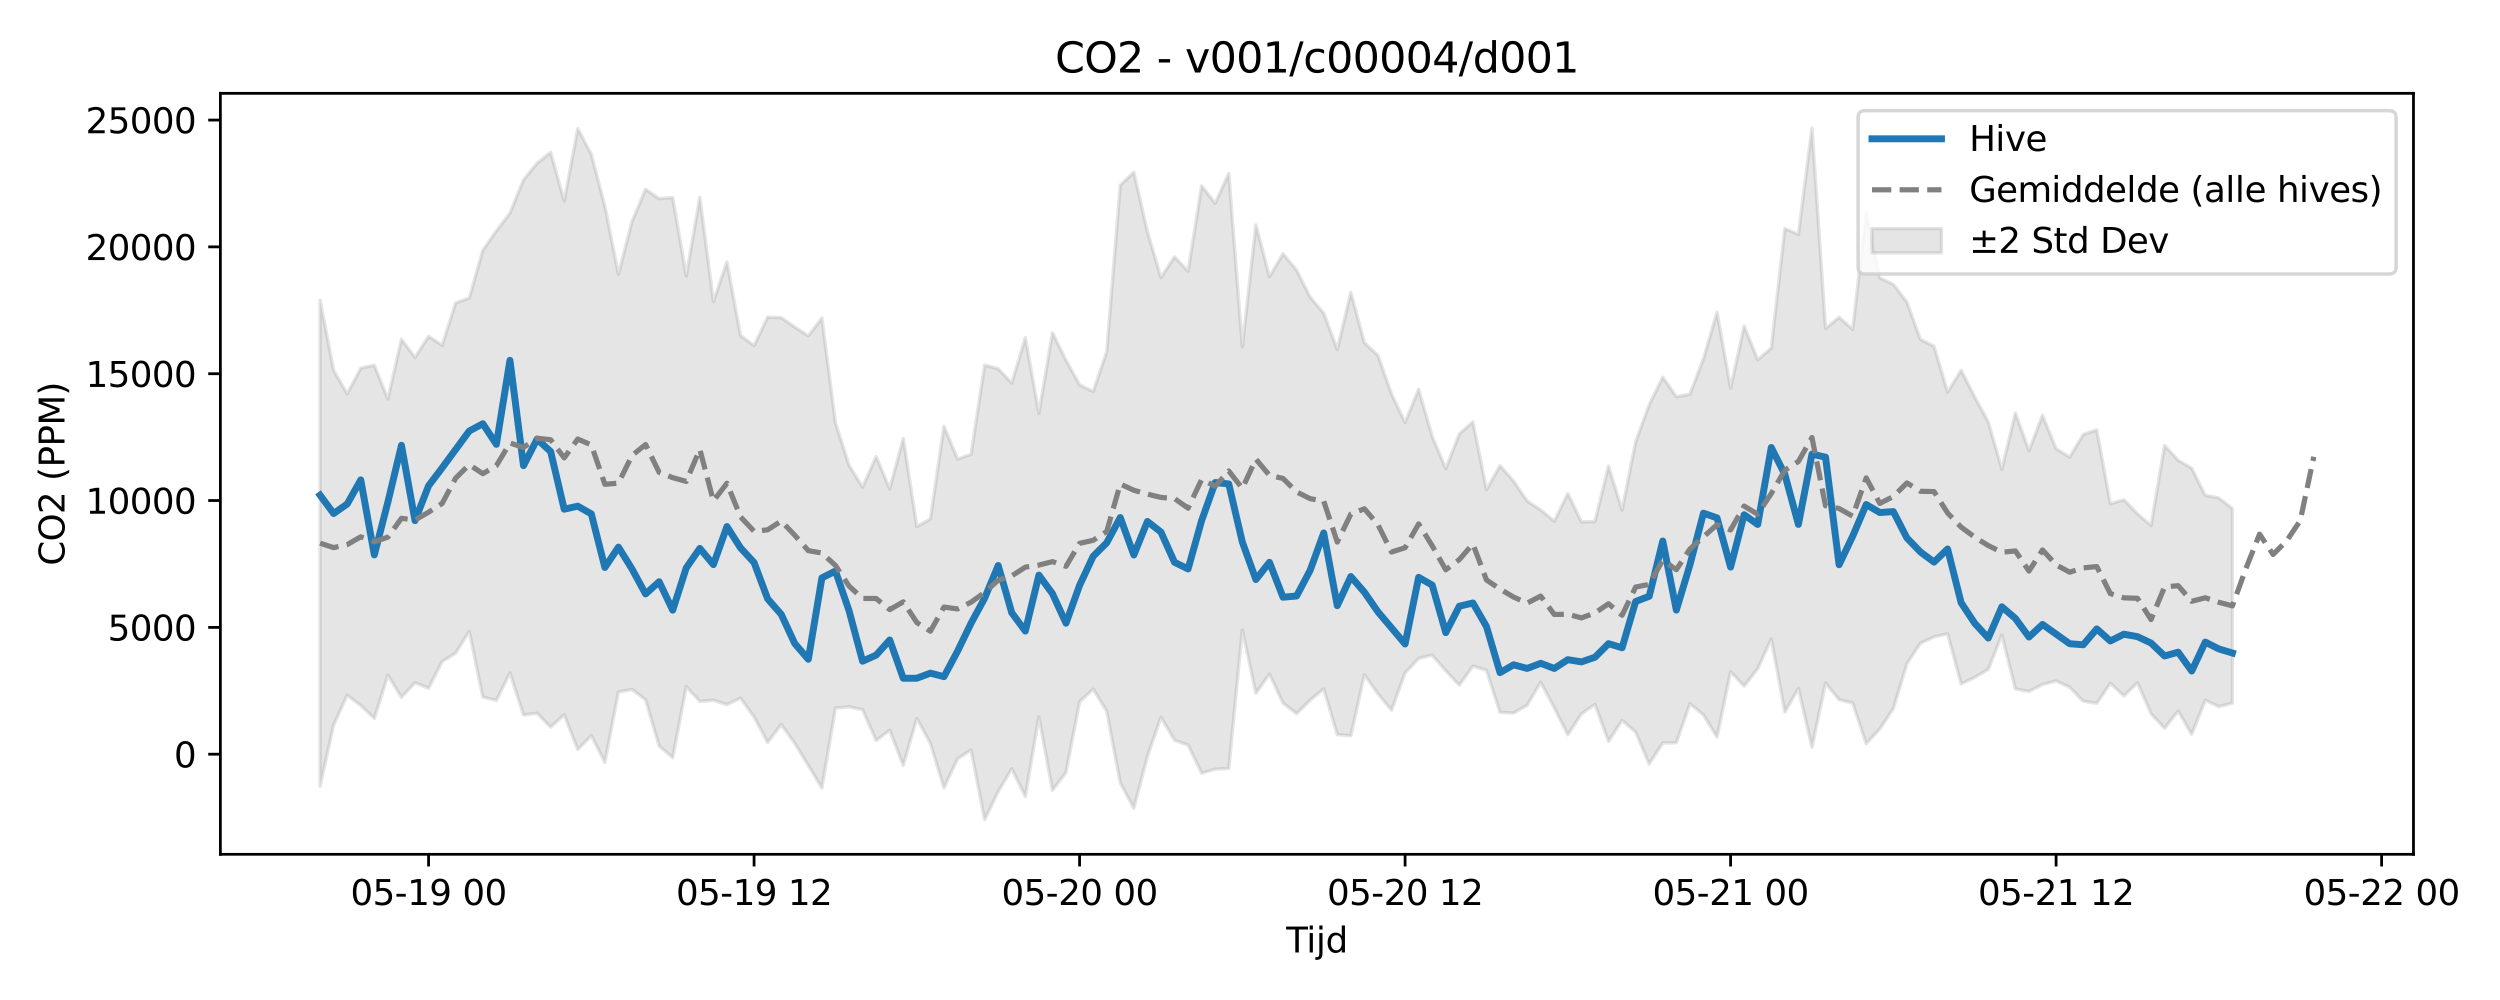 <?xml version="1.0" encoding="utf-8" standalone="no"?>
<!DOCTYPE svg PUBLIC "-//W3C//DTD SVG 1.1//EN"
  "http://www.w3.org/Graphics/SVG/1.1/DTD/svg11.dtd">
<svg xmlns:xlink="http://www.w3.org/1999/xlink" width="720pt" height="288pt" viewBox="0 0 720 288" xmlns="http://www.w3.org/2000/svg" version="1.1">
 <defs>
  <style type="text/css">*{stroke-linejoin: round; stroke-linecap: butt}</style>
 </defs>
 <g id="figure_1">
  <g id="patch_1">
   <path d="M 0 288 
L 720 288 
L 720 0 
L 0 0 
z
" style="fill: #ffffff"/>
  </g>
  <g id="axes_1">
   <g id="patch_2">
    <path d="M 63.47 246.04 
L 695.079 246.04 
L 695.079 26.88 
L 63.47 26.88 
z
" style="fill: #ffffff"/>
   </g>
   <g id="FillBetweenPolyCollection_1">
    <defs>
     <path id="m3529b75b59" d="M 92.18 -201.558 
L 92.18 -61.579 
L 96.086 -79.209 
L 99.992 -87.776 
L 103.898 -84.829 
L 107.804 -81.095 
L 111.71 -93.55 
L 115.616 -87.184 
L 119.522 -91.374 
L 123.428 -89.809 
L 127.334 -97.475 
L 131.24 -99.892 
L 135.146 -106.175 
L 139.052 -87.254 
L 142.958 -86.297 
L 146.864 -94.209 
L 150.77 -82.093 
L 154.676 -82.581 
L 158.582 -78.581 
L 162.489 -82.148 
L 166.395 -72.137 
L 170.301 -76.142 
L 174.207 -68.441 
L 178.113 -88.715 
L 182.019 -89.424 
L 185.925 -86.488 
L 189.831 -73.146 
L 193.737 -69.78 
L 197.643 -90.232 
L 201.549 -86 
L 205.455 -86.339 
L 209.361 -85.08 
L 213.267 -86.954 
L 217.173 -81.518 
L 221.079 -74.172 
L 224.985 -79.349 
L 228.892 -73.909 
L 232.798 -67.546 
L 236.704 -61.051 
L 240.61 -84.072 
L 244.516 -84.425 
L 248.422 -83.593 
L 252.328 -74.73 
L 256.234 -77.698 
L 260.14 -67.581 
L 264.046 -81.087 
L 267.952 -73.909 
L 271.858 -61.094 
L 275.764 -69.449 
L 279.67 -72.015 
L 283.576 -51.922 
L 287.482 -60.007 
L 291.388 -66.601 
L 295.294 -58.593 
L 299.201 -81.572 
L 303.107 -60.356 
L 307.013 -65.531 
L 310.919 -85.868 
L 314.825 -89.541 
L 318.731 -83.178 
L 322.637 -62.541 
L 326.543 -55.208 
L 330.449 -70.129 
L 334.355 -81.447 
L 338.261 -74.806 
L 342.167 -73.417 
L 346.073 -65.348 
L 349.979 -66.472 
L 353.885 -66.68 
L 357.791 -106.562 
L 361.697 -88.341 
L 365.604 -93.891 
L 369.51 -85.511 
L 373.416 -82.473 
L 377.322 -86.34 
L 381.228 -89.598 
L 385.134 -76.428 
L 389.04 -76.089 
L 392.946 -93.656 
L 396.852 -88.179 
L 400.758 -83.486 
L 404.664 -94.196 
L 408.57 -98.364 
L 412.476 -99.318 
L 416.382 -94.811 
L 420.288 -90.655 
L 424.194 -96.177 
L 428.1 -94.948 
L 432.007 -82.833 
L 435.913 -82.635 
L 439.819 -84.902 
L 443.725 -91.534 
L 447.631 -84.144 
L 451.537 -76.373 
L 455.443 -82.382 
L 459.349 -85.145 
L 463.255 -74.478 
L 467.161 -80.532 
L 471.067 -77.148 
L 474.973 -67.971 
L 478.879 -73.996 
L 482.785 -74.087 
L 486.691 -85.327 
L 490.597 -82.117 
L 494.503 -75.716 
L 498.409 -94.561 
L 502.316 -90.396 
L 506.222 -95.426 
L 510.128 -103.976 
L 514.034 -82.947 
L 517.94 -89.729 
L 521.846 -72.811 
L 525.752 -91.271 
L 529.658 -86.48 
L 533.564 -85.539 
L 537.47 -73.82 
L 541.376 -78.064 
L 545.282 -83.926 
L 549.188 -96.824 
L 553.094 -102.758 
L 557 -104.578 
L 560.906 -105.465 
L 564.812 -91.041 
L 568.719 -92.908 
L 572.625 -95.242 
L 576.531 -105.082 
L 580.437 -89.593 
L 584.343 -88.852 
L 588.249 -90.853 
L 592.155 -91.895 
L 596.061 -90.087 
L 599.967 -86.063 
L 603.873 -85.452 
L 607.779 -91.189 
L 611.685 -87.582 
L 615.591 -91.37 
L 619.497 -82.476 
L 623.403 -78.259 
L 627.309 -83.213 
L 631.215 -76.554 
L 635.121 -86.334 
L 639.028 -84.487 
L 642.934 -85.501 
L 642.934 -141.528 
L 642.934 -141.528 
L 639.028 -144.585 
L 635.121 -145.337 
L 631.215 -153.119 
L 627.309 -155.438 
L 623.403 -159.706 
L 619.497 -136.651 
L 615.591 -140.023 
L 611.685 -144.064 
L 607.779 -142.917 
L 603.873 -164.194 
L 599.967 -162.847 
L 596.061 -156.348 
L 592.155 -158.743 
L 588.249 -168.38 
L 584.343 -158.223 
L 580.437 -169.051 
L 576.531 -152.83 
L 572.625 -166.508 
L 568.719 -173.663 
L 564.812 -181.344 
L 560.906 -175.07 
L 557 -188.27 
L 553.094 -190.257 
L 549.188 -200.997 
L 545.282 -206.087 
L 541.376 -207.968 
L 537.47 -226.905 
L 533.564 -193.142 
L 529.658 -196.616 
L 525.752 -193.403 
L 521.846 -251.158 
L 517.94 -220.485 
L 514.034 -222.19 
L 510.128 -187.751 
L 506.222 -184.381 
L 502.316 -194.09 
L 498.409 -176.171 
L 494.503 -198.084 
L 490.597 -184.673 
L 486.691 -174.437 
L 482.785 -173.773 
L 478.879 -179.361 
L 474.973 -171.44 
L 471.067 -160.708 
L 467.161 -141.087 
L 463.255 -153.766 
L 459.349 -137.804 
L 455.443 -137.699 
L 451.537 -145.844 
L 447.631 -137.918 
L 443.725 -141.122 
L 439.819 -143.702 
L 435.913 -149.465 
L 432.007 -153.881 
L 428.1 -147.001 
L 424.194 -166.499 
L 420.288 -163.046 
L 416.382 -152.999 
L 412.476 -162.313 
L 408.57 -175.866 
L 404.664 -166.333 
L 400.758 -174.541 
L 396.852 -185.61 
L 392.946 -189.29 
L 389.04 -203.765 
L 385.134 -187.356 
L 381.228 -197.812 
L 377.322 -202.427 
L 373.416 -210.209 
L 369.51 -214.903 
L 365.604 -208.321 
L 361.697 -223.208 
L 357.791 -188.123 
L 353.885 -238.031 
L 349.979 -229.453 
L 346.073 -234.466 
L 342.167 -209.884 
L 338.261 -214.028 
L 334.355 -208.036 
L 330.449 -221.268 
L 326.543 -238.397 
L 322.637 -234.667 
L 318.731 -186.665 
L 314.825 -175.232 
L 310.919 -177.168 
L 307.013 -184.267 
L 303.107 -192.148 
L 299.201 -168.948 
L 295.294 -190.741 
L 291.388 -177.665 
L 287.482 -181.794 
L 283.576 -182.842 
L 279.67 -157.124 
L 275.764 -155.814 
L 271.858 -165.223 
L 267.952 -138.535 
L 264.046 -136.335 
L 260.14 -161.749 
L 256.234 -147.17 
L 252.328 -156.538 
L 248.422 -147.678 
L 244.516 -154.018 
L 240.61 -166.227 
L 236.704 -196.412 
L 232.798 -191.265 
L 228.892 -193.789 
L 224.985 -196.531 
L 221.079 -196.645 
L 217.173 -188.458 
L 213.267 -191.358 
L 209.361 -212.551 
L 205.455 -201.131 
L 201.549 -231.193 
L 197.643 -208.488 
L 193.737 -231.092 
L 189.831 -230.78 
L 185.925 -233.457 
L 182.019 -224.229 
L 178.113 -208.994 
L 174.207 -228.601 
L 170.301 -243.563 
L 166.395 -250.978 
L 162.489 -230.111 
L 158.582 -244.143 
L 154.676 -240.997 
L 150.77 -236.192 
L 146.864 -226.629 
L 142.958 -221.498 
L 139.052 -215.916 
L 135.146 -202.193 
L 131.24 -200.746 
L 127.334 -188.539 
L 123.428 -191.169 
L 119.522 -185.066 
L 115.616 -190.288 
L 111.71 -173.07 
L 107.804 -182.808 
L 103.898 -181.971 
L 99.992 -174.551 
L 96.086 -181.365 
L 92.18 -201.558 
z
" style="stroke: #808080; stroke-opacity: 0.2"/>
    </defs>
    <g clip-path="url(#pe33060195a)">
     <use xlink:href="#m3529b75b59" x="0" y="288" style="fill: #808080; fill-opacity: 0.2; stroke: #808080; stroke-opacity: 0.2"/>
    </g>
   </g>
   <g id="matplotlib.axis_1">
    <g id="xtick_1">
     <g id="line2d_1">
      <defs>
       <path id="mce9e2075d8" d="M 0 0 
L 0 3.5 
" style="stroke: #000000; stroke-width: 0.8"/>
      </defs>
      <g>
       <use xlink:href="#mce9e2075d8" x="123.428" y="246.04" style="stroke: #000000; stroke-width: 0.8"/>
      </g>
     </g>
     <g id="text_1">
      <!-- 05-19 00 -->
      <g transform="translate(100.948 260.638) scale(0.1 -0.1)">
       <defs>
        <path id="DejaVuSans-30" d="M 2034 4250 
Q 1547 4250 1301 3770 
Q 1056 3291 1056 2328 
Q 1056 1369 1301 889 
Q 1547 409 2034 409 
Q 2525 409 2770 889 
Q 3016 1369 3016 2328 
Q 3016 3291 2770 3770 
Q 2525 4250 2034 4250 
z
M 2034 4750 
Q 2819 4750 3233 4129 
Q 3647 3509 3647 2328 
Q 3647 1150 3233 529 
Q 2819 -91 2034 -91 
Q 1250 -91 836 529 
Q 422 1150 422 2328 
Q 422 3509 836 4129 
Q 1250 4750 2034 4750 
z
" transform="scale(0.016)"/>
        <path id="DejaVuSans-35" d="M 691 4666 
L 3169 4666 
L 3169 4134 
L 1269 4134 
L 1269 2991 
Q 1406 3038 1543 3061 
Q 1681 3084 1819 3084 
Q 2600 3084 3056 2656 
Q 3513 2228 3513 1497 
Q 3513 744 3044 326 
Q 2575 -91 1722 -91 
Q 1428 -91 1123 -41 
Q 819 9 494 109 
L 494 744 
Q 775 591 1075 516 
Q 1375 441 1709 441 
Q 2250 441 2565 725 
Q 2881 1009 2881 1497 
Q 2881 1984 2565 2268 
Q 2250 2553 1709 2553 
Q 1456 2553 1204 2497 
Q 953 2441 691 2322 
L 691 4666 
z
" transform="scale(0.016)"/>
        <path id="DejaVuSans-2d" d="M 313 2009 
L 1997 2009 
L 1997 1497 
L 313 1497 
L 313 2009 
z
" transform="scale(0.016)"/>
        <path id="DejaVuSans-31" d="M 794 531 
L 1825 531 
L 1825 4091 
L 703 3866 
L 703 4441 
L 1819 4666 
L 2450 4666 
L 2450 531 
L 3481 531 
L 3481 0 
L 794 0 
L 794 531 
z
" transform="scale(0.016)"/>
        <path id="DejaVuSans-39" d="M 703 97 
L 703 672 
Q 941 559 1184 500 
Q 1428 441 1663 441 
Q 2288 441 2617 861 
Q 2947 1281 2994 2138 
Q 2813 1869 2534 1725 
Q 2256 1581 1919 1581 
Q 1219 1581 811 2004 
Q 403 2428 403 3163 
Q 403 3881 828 4315 
Q 1253 4750 1959 4750 
Q 2769 4750 3195 4129 
Q 3622 3509 3622 2328 
Q 3622 1225 3098 567 
Q 2575 -91 1691 -91 
Q 1453 -91 1209 -44 
Q 966 3 703 97 
z
M 1959 2075 
Q 2384 2075 2632 2365 
Q 2881 2656 2881 3163 
Q 2881 3666 2632 3958 
Q 2384 4250 1959 4250 
Q 1534 4250 1286 3958 
Q 1038 3666 1038 3163 
Q 1038 2656 1286 2365 
Q 1534 2075 1959 2075 
z
" transform="scale(0.016)"/>
        <path id="DejaVuSans-20" transform="scale(0.016)"/>
       </defs>
       <use xlink:href="#DejaVuSans-30"/>
       <use xlink:href="#DejaVuSans-35" transform="translate(63.623 0)"/>
       <use xlink:href="#DejaVuSans-2d" transform="translate(127.246 0)"/>
       <use xlink:href="#DejaVuSans-31" transform="translate(163.33 0)"/>
       <use xlink:href="#DejaVuSans-39" transform="translate(226.953 0)"/>
       <use xlink:href="#DejaVuSans-20" transform="translate(290.576 0)"/>
       <use xlink:href="#DejaVuSans-30" transform="translate(322.363 0)"/>
       <use xlink:href="#DejaVuSans-30" transform="translate(385.986 0)"/>
      </g>
     </g>
    </g>
    <g id="xtick_2">
     <g id="line2d_2">
      <g>
       <use xlink:href="#mce9e2075d8" x="217.173" y="246.04" style="stroke: #000000; stroke-width: 0.8"/>
      </g>
     </g>
     <g id="text_2">
      <!-- 05-19 12 -->
      <g transform="translate(194.693 260.638) scale(0.1 -0.1)">
       <defs>
        <path id="DejaVuSans-32" d="M 1228 531 
L 3431 531 
L 3431 0 
L 469 0 
L 469 531 
Q 828 903 1448 1529 
Q 2069 2156 2228 2338 
Q 2531 2678 2651 2914 
Q 2772 3150 2772 3378 
Q 2772 3750 2511 3984 
Q 2250 4219 1831 4219 
Q 1534 4219 1204 4116 
Q 875 4013 500 3803 
L 500 4441 
Q 881 4594 1212 4672 
Q 1544 4750 1819 4750 
Q 2544 4750 2975 4387 
Q 3406 4025 3406 3419 
Q 3406 3131 3298 2873 
Q 3191 2616 2906 2266 
Q 2828 2175 2409 1742 
Q 1991 1309 1228 531 
z
" transform="scale(0.016)"/>
       </defs>
       <use xlink:href="#DejaVuSans-30"/>
       <use xlink:href="#DejaVuSans-35" transform="translate(63.623 0)"/>
       <use xlink:href="#DejaVuSans-2d" transform="translate(127.246 0)"/>
       <use xlink:href="#DejaVuSans-31" transform="translate(163.33 0)"/>
       <use xlink:href="#DejaVuSans-39" transform="translate(226.953 0)"/>
       <use xlink:href="#DejaVuSans-20" transform="translate(290.576 0)"/>
       <use xlink:href="#DejaVuSans-31" transform="translate(322.363 0)"/>
       <use xlink:href="#DejaVuSans-32" transform="translate(385.986 0)"/>
      </g>
     </g>
    </g>
    <g id="xtick_3">
     <g id="line2d_3">
      <g>
       <use xlink:href="#mce9e2075d8" x="310.919" y="246.04" style="stroke: #000000; stroke-width: 0.8"/>
      </g>
     </g>
     <g id="text_3">
      <!-- 05-20 00 -->
      <g transform="translate(288.438 260.638) scale(0.1 -0.1)">
       <use xlink:href="#DejaVuSans-30"/>
       <use xlink:href="#DejaVuSans-35" transform="translate(63.623 0)"/>
       <use xlink:href="#DejaVuSans-2d" transform="translate(127.246 0)"/>
       <use xlink:href="#DejaVuSans-32" transform="translate(163.33 0)"/>
       <use xlink:href="#DejaVuSans-30" transform="translate(226.953 0)"/>
       <use xlink:href="#DejaVuSans-20" transform="translate(290.576 0)"/>
       <use xlink:href="#DejaVuSans-30" transform="translate(322.363 0)"/>
       <use xlink:href="#DejaVuSans-30" transform="translate(385.986 0)"/>
      </g>
     </g>
    </g>
    <g id="xtick_4">
     <g id="line2d_4">
      <g>
       <use xlink:href="#mce9e2075d8" x="404.664" y="246.04" style="stroke: #000000; stroke-width: 0.8"/>
      </g>
     </g>
     <g id="text_4">
      <!-- 05-20 12 -->
      <g transform="translate(382.184 260.638) scale(0.1 -0.1)">
       <use xlink:href="#DejaVuSans-30"/>
       <use xlink:href="#DejaVuSans-35" transform="translate(63.623 0)"/>
       <use xlink:href="#DejaVuSans-2d" transform="translate(127.246 0)"/>
       <use xlink:href="#DejaVuSans-32" transform="translate(163.33 0)"/>
       <use xlink:href="#DejaVuSans-30" transform="translate(226.953 0)"/>
       <use xlink:href="#DejaVuSans-20" transform="translate(290.576 0)"/>
       <use xlink:href="#DejaVuSans-31" transform="translate(322.363 0)"/>
       <use xlink:href="#DejaVuSans-32" transform="translate(385.986 0)"/>
      </g>
     </g>
    </g>
    <g id="xtick_5">
     <g id="line2d_5">
      <g>
       <use xlink:href="#mce9e2075d8" x="498.409" y="246.04" style="stroke: #000000; stroke-width: 0.8"/>
      </g>
     </g>
     <g id="text_5">
      <!-- 05-21 00 -->
      <g transform="translate(475.929 260.638) scale(0.1 -0.1)">
       <use xlink:href="#DejaVuSans-30"/>
       <use xlink:href="#DejaVuSans-35" transform="translate(63.623 0)"/>
       <use xlink:href="#DejaVuSans-2d" transform="translate(127.246 0)"/>
       <use xlink:href="#DejaVuSans-32" transform="translate(163.33 0)"/>
       <use xlink:href="#DejaVuSans-31" transform="translate(226.953 0)"/>
       <use xlink:href="#DejaVuSans-20" transform="translate(290.576 0)"/>
       <use xlink:href="#DejaVuSans-30" transform="translate(322.363 0)"/>
       <use xlink:href="#DejaVuSans-30" transform="translate(385.986 0)"/>
      </g>
     </g>
    </g>
    <g id="xtick_6">
     <g id="line2d_6">
      <g>
       <use xlink:href="#mce9e2075d8" x="592.155" y="246.04" style="stroke: #000000; stroke-width: 0.8"/>
      </g>
     </g>
     <g id="text_6">
      <!-- 05-21 12 -->
      <g transform="translate(569.674 260.638) scale(0.1 -0.1)">
       <use xlink:href="#DejaVuSans-30"/>
       <use xlink:href="#DejaVuSans-35" transform="translate(63.623 0)"/>
       <use xlink:href="#DejaVuSans-2d" transform="translate(127.246 0)"/>
       <use xlink:href="#DejaVuSans-32" transform="translate(163.33 0)"/>
       <use xlink:href="#DejaVuSans-31" transform="translate(226.953 0)"/>
       <use xlink:href="#DejaVuSans-20" transform="translate(290.576 0)"/>
       <use xlink:href="#DejaVuSans-31" transform="translate(322.363 0)"/>
       <use xlink:href="#DejaVuSans-32" transform="translate(385.986 0)"/>
      </g>
     </g>
    </g>
    <g id="xtick_7">
     <g id="line2d_7">
      <g>
       <use xlink:href="#mce9e2075d8" x="685.9" y="246.04" style="stroke: #000000; stroke-width: 0.8"/>
      </g>
     </g>
     <g id="text_7">
      <!-- 05-22 00 -->
      <g transform="translate(663.42 260.638) scale(0.1 -0.1)">
       <use xlink:href="#DejaVuSans-30"/>
       <use xlink:href="#DejaVuSans-35" transform="translate(63.623 0)"/>
       <use xlink:href="#DejaVuSans-2d" transform="translate(127.246 0)"/>
       <use xlink:href="#DejaVuSans-32" transform="translate(163.33 0)"/>
       <use xlink:href="#DejaVuSans-32" transform="translate(226.953 0)"/>
       <use xlink:href="#DejaVuSans-20" transform="translate(290.576 0)"/>
       <use xlink:href="#DejaVuSans-30" transform="translate(322.363 0)"/>
       <use xlink:href="#DejaVuSans-30" transform="translate(385.986 0)"/>
      </g>
     </g>
    </g>
    <g id="text_8">
     <!-- Tijd -->
     <g transform="translate(370.425 274.317) scale(0.1 -0.1)">
      <defs>
       <path id="DejaVuSans-54" d="M -19 4666 
L 3928 4666 
L 3928 4134 
L 2272 4134 
L 2272 0 
L 1638 0 
L 1638 4134 
L -19 4134 
L -19 4666 
z
" transform="scale(0.016)"/>
       <path id="DejaVuSans-69" d="M 603 3500 
L 1178 3500 
L 1178 0 
L 603 0 
L 603 3500 
z
M 603 4863 
L 1178 4863 
L 1178 4134 
L 603 4134 
L 603 4863 
z
" transform="scale(0.016)"/>
       <path id="DejaVuSans-6a" d="M 603 3500 
L 1178 3500 
L 1178 -63 
Q 1178 -731 923 -1031 
Q 669 -1331 103 -1331 
L -116 -1331 
L -116 -844 
L 38 -844 
Q 366 -844 484 -692 
Q 603 -541 603 -63 
L 603 3500 
z
M 603 4863 
L 1178 4863 
L 1178 4134 
L 603 4134 
L 603 4863 
z
" transform="scale(0.016)"/>
       <path id="DejaVuSans-64" d="M 2906 2969 
L 2906 4863 
L 3481 4863 
L 3481 0 
L 2906 0 
L 2906 525 
Q 2725 213 2448 61 
Q 2172 -91 1784 -91 
Q 1150 -91 751 415 
Q 353 922 353 1747 
Q 353 2572 751 3078 
Q 1150 3584 1784 3584 
Q 2172 3584 2448 3432 
Q 2725 3281 2906 2969 
z
M 947 1747 
Q 947 1113 1208 752 
Q 1469 391 1925 391 
Q 2381 391 2643 752 
Q 2906 1113 2906 1747 
Q 2906 2381 2643 2742 
Q 2381 3103 1925 3103 
Q 1469 3103 1208 2742 
Q 947 2381 947 1747 
z
" transform="scale(0.016)"/>
      </defs>
      <use xlink:href="#DejaVuSans-54"/>
      <use xlink:href="#DejaVuSans-69" transform="translate(57.959 0)"/>
      <use xlink:href="#DejaVuSans-6a" transform="translate(85.742 0)"/>
      <use xlink:href="#DejaVuSans-64" transform="translate(113.525 0)"/>
     </g>
    </g>
   </g>
   <g id="matplotlib.axis_2">
    <g id="ytick_1">
     <g id="line2d_8">
      <defs>
       <path id="m594002cef2" d="M 0 0 
L -3.5 0 
" style="stroke: #000000; stroke-width: 0.8"/>
      </defs>
      <g>
       <use xlink:href="#m594002cef2" x="63.47" y="217.214" style="stroke: #000000; stroke-width: 0.8"/>
      </g>
     </g>
     <g id="text_9">
      <!-- 0 -->
      <g transform="translate(50.108 221.013) scale(0.1 -0.1)">
       <use xlink:href="#DejaVuSans-30"/>
      </g>
     </g>
    </g>
    <g id="ytick_2">
     <g id="line2d_9">
      <g>
       <use xlink:href="#m594002cef2" x="63.47" y="180.685" style="stroke: #000000; stroke-width: 0.8"/>
      </g>
     </g>
     <g id="text_10">
      <!-- 5000 -->
      <g transform="translate(31.02 184.485) scale(0.1 -0.1)">
       <use xlink:href="#DejaVuSans-35"/>
       <use xlink:href="#DejaVuSans-30" transform="translate(63.623 0)"/>
       <use xlink:href="#DejaVuSans-30" transform="translate(127.246 0)"/>
       <use xlink:href="#DejaVuSans-30" transform="translate(190.869 0)"/>
      </g>
     </g>
    </g>
    <g id="ytick_3">
     <g id="line2d_10">
      <g>
       <use xlink:href="#m594002cef2" x="63.47" y="144.157" style="stroke: #000000; stroke-width: 0.8"/>
      </g>
     </g>
     <g id="text_11">
      <!-- 10000 -->
      <g transform="translate(24.657 147.956) scale(0.1 -0.1)">
       <use xlink:href="#DejaVuSans-31"/>
       <use xlink:href="#DejaVuSans-30" transform="translate(63.623 0)"/>
       <use xlink:href="#DejaVuSans-30" transform="translate(127.246 0)"/>
       <use xlink:href="#DejaVuSans-30" transform="translate(190.869 0)"/>
       <use xlink:href="#DejaVuSans-30" transform="translate(254.492 0)"/>
      </g>
     </g>
    </g>
    <g id="ytick_4">
     <g id="line2d_11">
      <g>
       <use xlink:href="#m594002cef2" x="63.47" y="107.629" style="stroke: #000000; stroke-width: 0.8"/>
      </g>
     </g>
     <g id="text_12">
      <!-- 15000 -->
      <g transform="translate(24.657 111.428) scale(0.1 -0.1)">
       <use xlink:href="#DejaVuSans-31"/>
       <use xlink:href="#DejaVuSans-35" transform="translate(63.623 0)"/>
       <use xlink:href="#DejaVuSans-30" transform="translate(127.246 0)"/>
       <use xlink:href="#DejaVuSans-30" transform="translate(190.869 0)"/>
       <use xlink:href="#DejaVuSans-30" transform="translate(254.492 0)"/>
      </g>
     </g>
    </g>
    <g id="ytick_5">
     <g id="line2d_12">
      <g>
       <use xlink:href="#m594002cef2" x="63.47" y="71.101" style="stroke: #000000; stroke-width: 0.8"/>
      </g>
     </g>
     <g id="text_13">
      <!-- 20000 -->
      <g transform="translate(24.657 74.9) scale(0.1 -0.1)">
       <use xlink:href="#DejaVuSans-32"/>
       <use xlink:href="#DejaVuSans-30" transform="translate(63.623 0)"/>
       <use xlink:href="#DejaVuSans-30" transform="translate(127.246 0)"/>
       <use xlink:href="#DejaVuSans-30" transform="translate(190.869 0)"/>
       <use xlink:href="#DejaVuSans-30" transform="translate(254.492 0)"/>
      </g>
     </g>
    </g>
    <g id="ytick_6">
     <g id="line2d_13">
      <g>
       <use xlink:href="#m594002cef2" x="63.47" y="34.573" style="stroke: #000000; stroke-width: 0.8"/>
      </g>
     </g>
     <g id="text_14">
      <!-- 25000 -->
      <g transform="translate(24.657 38.372) scale(0.1 -0.1)">
       <use xlink:href="#DejaVuSans-32"/>
       <use xlink:href="#DejaVuSans-35" transform="translate(63.623 0)"/>
       <use xlink:href="#DejaVuSans-30" transform="translate(127.246 0)"/>
       <use xlink:href="#DejaVuSans-30" transform="translate(190.869 0)"/>
       <use xlink:href="#DejaVuSans-30" transform="translate(254.492 0)"/>
      </g>
     </g>
    </g>
    <g id="text_15">
     <!-- CO2 (PPM) -->
     <g transform="translate(18.578 162.903) rotate(-90) scale(0.1 -0.1)">
      <defs>
       <path id="DejaVuSans-43" d="M 4122 4306 
L 4122 3641 
Q 3803 3938 3442 4084 
Q 3081 4231 2675 4231 
Q 1875 4231 1450 3742 
Q 1025 3253 1025 2328 
Q 1025 1406 1450 917 
Q 1875 428 2675 428 
Q 3081 428 3442 575 
Q 3803 722 4122 1019 
L 4122 359 
Q 3791 134 3420 21 
Q 3050 -91 2638 -91 
Q 1578 -91 968 557 
Q 359 1206 359 2328 
Q 359 3453 968 4101 
Q 1578 4750 2638 4750 
Q 3056 4750 3426 4639 
Q 3797 4528 4122 4306 
z
" transform="scale(0.016)"/>
       <path id="DejaVuSans-4f" d="M 2522 4238 
Q 1834 4238 1429 3725 
Q 1025 3213 1025 2328 
Q 1025 1447 1429 934 
Q 1834 422 2522 422 
Q 3209 422 3611 934 
Q 4013 1447 4013 2328 
Q 4013 3213 3611 3725 
Q 3209 4238 2522 4238 
z
M 2522 4750 
Q 3503 4750 4090 4092 
Q 4678 3434 4678 2328 
Q 4678 1225 4090 567 
Q 3503 -91 2522 -91 
Q 1538 -91 948 565 
Q 359 1222 359 2328 
Q 359 3434 948 4092 
Q 1538 4750 2522 4750 
z
" transform="scale(0.016)"/>
       <path id="DejaVuSans-28" d="M 1984 4856 
Q 1566 4138 1362 3434 
Q 1159 2731 1159 2009 
Q 1159 1288 1364 580 
Q 1569 -128 1984 -844 
L 1484 -844 
Q 1016 -109 783 600 
Q 550 1309 550 2009 
Q 550 2706 781 3412 
Q 1013 4119 1484 4856 
L 1984 4856 
z
" transform="scale(0.016)"/>
       <path id="DejaVuSans-50" d="M 1259 4147 
L 1259 2394 
L 2053 2394 
Q 2494 2394 2734 2622 
Q 2975 2850 2975 3272 
Q 2975 3691 2734 3919 
Q 2494 4147 2053 4147 
L 1259 4147 
z
M 628 4666 
L 2053 4666 
Q 2838 4666 3239 4311 
Q 3641 3956 3641 3272 
Q 3641 2581 3239 2228 
Q 2838 1875 2053 1875 
L 1259 1875 
L 1259 0 
L 628 0 
L 628 4666 
z
" transform="scale(0.016)"/>
       <path id="DejaVuSans-4d" d="M 628 4666 
L 1569 4666 
L 2759 1491 
L 3956 4666 
L 4897 4666 
L 4897 0 
L 4281 0 
L 4281 4097 
L 3078 897 
L 2444 897 
L 1241 4097 
L 1241 0 
L 628 0 
L 628 4666 
z
" transform="scale(0.016)"/>
       <path id="DejaVuSans-29" d="M 513 4856 
L 1013 4856 
Q 1481 4119 1714 3412 
Q 1947 2706 1947 2009 
Q 1947 1309 1714 600 
Q 1481 -109 1013 -844 
L 513 -844 
Q 928 -128 1133 580 
Q 1338 1288 1338 2009 
Q 1338 2731 1133 3434 
Q 928 4138 513 4856 
z
" transform="scale(0.016)"/>
      </defs>
      <use xlink:href="#DejaVuSans-43"/>
      <use xlink:href="#DejaVuSans-4f" transform="translate(69.824 0)"/>
      <use xlink:href="#DejaVuSans-32" transform="translate(148.535 0)"/>
      <use xlink:href="#DejaVuSans-20" transform="translate(212.158 0)"/>
      <use xlink:href="#DejaVuSans-28" transform="translate(243.945 0)"/>
      <use xlink:href="#DejaVuSans-50" transform="translate(282.959 0)"/>
      <use xlink:href="#DejaVuSans-50" transform="translate(343.262 0)"/>
      <use xlink:href="#DejaVuSans-4d" transform="translate(403.564 0)"/>
      <use xlink:href="#DejaVuSans-29" transform="translate(489.844 0)"/>
     </g>
    </g>
   </g>
   <g id="line2d_14">
    <path d="M 92.18 142.608 
L 96.086 147.895 
L 99.992 145.151 
L 103.898 138.215 
L 107.804 159.806 
L 111.71 144.598 
L 115.616 128.248 
L 119.522 149.943 
L 123.428 139.91 
L 127.334 134.745 
L 135.146 124.128 
L 139.052 122.031 
L 142.958 127.973 
L 146.864 103.781 
L 150.77 134.11 
L 154.676 126.485 
L 158.582 130.033 
L 162.489 146.652 
L 166.395 145.774 
L 170.301 148.007 
L 174.207 163.437 
L 178.113 157.57 
L 182.019 163.865 
L 185.925 171.054 
L 189.831 167.543 
L 193.737 175.715 
L 197.643 163.542 
L 201.549 157.938 
L 205.455 162.609 
L 209.361 151.653 
L 213.267 157.785 
L 217.173 162.01 
L 221.079 172.463 
L 224.985 176.921 
L 228.892 185.334 
L 232.798 189.874 
L 236.704 166.43 
L 240.61 164.457 
L 244.516 175.859 
L 248.422 190.421 
L 252.328 188.68 
L 256.234 184.309 
L 260.14 195.341 
L 264.046 195.331 
L 267.952 193.865 
L 271.858 194.878 
L 275.764 187.562 
L 279.67 179.482 
L 283.576 172.279 
L 287.482 162.862 
L 291.388 176.487 
L 295.294 181.745 
L 299.201 165.636 
L 303.107 170.971 
L 307.013 179.48 
L 310.919 168.58 
L 314.825 160.213 
L 318.731 156.324 
L 322.637 149.054 
L 326.543 159.835 
L 330.449 150.18 
L 334.355 153.231 
L 338.261 161.939 
L 342.167 163.856 
L 346.073 149.895 
L 349.979 138.968 
L 353.885 139.384 
L 357.791 156.109 
L 361.697 166.905 
L 365.604 161.946 
L 369.51 171.999 
L 373.416 171.646 
L 377.322 164.262 
L 381.228 153.494 
L 385.134 174.427 
L 389.04 166.045 
L 392.946 170.56 
L 396.852 176.21 
L 404.664 185.461 
L 408.57 166.274 
L 412.476 168.514 
L 416.382 182.198 
L 420.288 174.59 
L 424.194 173.655 
L 428.1 180.432 
L 432.007 193.716 
L 435.913 191.459 
L 439.819 192.502 
L 443.725 191.035 
L 447.631 192.511 
L 451.537 189.986 
L 455.443 190.624 
L 459.349 189.287 
L 463.255 185.376 
L 467.161 186.552 
L 471.067 173.231 
L 474.973 171.724 
L 478.879 155.815 
L 482.785 175.708 
L 486.691 162.694 
L 490.597 147.795 
L 494.503 149.152 
L 498.409 163.32 
L 502.316 148.248 
L 506.222 151.037 
L 510.128 128.879 
L 514.034 136.642 
L 517.94 151.027 
L 521.846 130.795 
L 525.752 131.662 
L 529.658 162.638 
L 533.564 154.436 
L 537.47 145.307 
L 541.376 147.61 
L 545.282 147.335 
L 549.188 154.928 
L 553.094 158.968 
L 557 161.883 
L 560.906 158.107 
L 564.812 173.599 
L 568.719 179.499 
L 572.625 183.756 
L 576.531 174.768 
L 580.437 178.111 
L 584.343 183.464 
L 588.249 179.84 
L 596.061 185.393 
L 599.967 185.697 
L 603.873 181.124 
L 607.779 184.601 
L 611.685 182.651 
L 615.591 183.352 
L 619.497 185.198 
L 623.403 188.921 
L 627.309 187.828 
L 631.215 193.258 
L 635.121 184.918 
L 639.028 186.893 
L 642.934 188.068 
L 642.934 188.068 
" clip-path="url(#pe33060195a)" style="fill: none; stroke: #1f77b4; stroke-width: 2; stroke-linecap: square"/>
   </g>
   <g id="line2d_15">
    <path d="M 92.18 156.432 
L 96.086 157.713 
L 99.992 156.837 
L 103.898 154.6 
L 107.804 156.048 
L 111.71 154.69 
L 115.616 149.264 
L 119.522 149.78 
L 123.428 147.511 
L 127.334 144.993 
L 131.24 137.681 
L 135.146 133.816 
L 139.052 136.415 
L 142.958 134.103 
L 146.864 127.581 
L 150.77 128.858 
L 154.676 126.211 
L 158.582 126.638 
L 162.489 131.871 
L 166.395 126.443 
L 170.301 128.148 
L 174.207 139.479 
L 178.113 139.146 
L 182.019 131.173 
L 185.925 128.027 
L 189.831 136.037 
L 193.737 137.564 
L 197.643 138.64 
L 201.549 129.403 
L 205.455 144.265 
L 209.361 139.185 
L 213.267 148.844 
L 217.173 153.012 
L 221.079 152.592 
L 224.985 150.06 
L 228.892 154.151 
L 232.798 158.594 
L 236.704 159.269 
L 240.61 162.85 
L 244.516 168.779 
L 248.422 172.364 
L 252.328 172.366 
L 256.234 175.566 
L 260.14 173.335 
L 264.046 179.289 
L 267.952 181.778 
L 271.858 174.842 
L 275.764 175.369 
L 279.67 173.43 
L 283.576 170.618 
L 287.482 167.099 
L 291.388 165.867 
L 295.294 163.333 
L 299.201 162.74 
L 303.107 161.748 
L 307.013 163.101 
L 310.919 156.482 
L 314.825 155.613 
L 318.731 153.078 
L 322.637 139.396 
L 326.543 141.197 
L 330.449 142.301 
L 334.355 143.259 
L 338.261 143.583 
L 342.167 146.35 
L 346.073 138.093 
L 349.979 140.038 
L 353.885 135.645 
L 357.791 140.657 
L 361.697 132.225 
L 365.604 136.894 
L 369.51 137.793 
L 373.416 141.659 
L 377.322 143.617 
L 381.228 144.295 
L 385.134 156.108 
L 389.04 148.073 
L 392.946 146.527 
L 396.852 151.106 
L 400.758 158.986 
L 404.664 157.736 
L 408.57 150.885 
L 412.476 157.184 
L 416.382 164.095 
L 420.288 161.15 
L 424.194 156.662 
L 428.1 167.026 
L 432.007 169.643 
L 435.913 171.95 
L 439.819 173.698 
L 443.725 171.672 
L 447.631 176.969 
L 451.537 176.892 
L 455.443 177.959 
L 459.349 176.525 
L 463.255 173.878 
L 467.161 177.191 
L 471.067 169.072 
L 474.973 168.294 
L 478.879 161.321 
L 482.785 164.07 
L 486.691 158.118 
L 494.503 151.1 
L 498.409 152.634 
L 502.316 145.757 
L 506.222 148.097 
L 510.128 142.136 
L 514.034 135.431 
L 517.94 132.893 
L 521.846 126.015 
L 525.752 145.663 
L 529.658 146.452 
L 533.564 148.66 
L 537.47 137.637 
L 541.376 144.984 
L 545.282 142.993 
L 549.188 139.089 
L 553.094 141.492 
L 557 141.576 
L 560.906 147.733 
L 564.812 151.808 
L 568.719 154.714 
L 572.625 157.125 
L 576.531 159.044 
L 580.437 158.678 
L 584.343 164.463 
L 588.249 158.383 
L 592.155 162.681 
L 596.061 164.783 
L 599.967 163.545 
L 603.873 163.177 
L 607.779 170.947 
L 611.685 172.177 
L 615.591 172.304 
L 619.497 178.437 
L 623.403 169.018 
L 627.309 168.675 
L 631.215 173.163 
L 635.121 172.164 
L 639.028 173.464 
L 642.934 174.485 
L 646.84 163.717 
L 650.746 153.837 
L 654.652 159.684 
L 658.558 155.754 
L 662.464 149.953 
L 666.37 131.544 
L 666.37 131.544 
" clip-path="url(#pe33060195a)" style="fill: none; stroke-dasharray: 5.55,2.4; stroke-dashoffset: 0; stroke: #808080; stroke-width: 1.5"/>
   </g>
   <g id="patch_3">
    <path d="M 63.47 246.04 
L 63.47 26.88 
" style="fill: none; stroke: #000000; stroke-width: 0.8; stroke-linejoin: miter; stroke-linecap: square"/>
   </g>
   <g id="patch_4">
    <path d="M 695.079 246.04 
L 695.079 26.88 
" style="fill: none; stroke: #000000; stroke-width: 0.8; stroke-linejoin: miter; stroke-linecap: square"/>
   </g>
   <g id="patch_5">
    <path d="M 63.47 246.04 
L 695.079 246.04 
" style="fill: none; stroke: #000000; stroke-width: 0.8; stroke-linejoin: miter; stroke-linecap: square"/>
   </g>
   <g id="patch_6">
    <path d="M 63.47 26.88 
L 695.079 26.88 
" style="fill: none; stroke: #000000; stroke-width: 0.8; stroke-linejoin: miter; stroke-linecap: square"/>
   </g>
   <g id="text_16">
    <!-- CO2 - v001/c00004/d001 -->
    <g transform="translate(303.872 20.88) scale(0.12 -0.12)">
     <defs>
      <path id="DejaVuSans-76" d="M 191 3500 
L 800 3500 
L 1894 563 
L 2988 3500 
L 3597 3500 
L 2284 0 
L 1503 0 
L 191 3500 
z
" transform="scale(0.016)"/>
      <path id="DejaVuSans-2f" d="M 1625 4666 
L 2156 4666 
L 531 -594 
L 0 -594 
L 1625 4666 
z
" transform="scale(0.016)"/>
      <path id="DejaVuSans-63" d="M 3122 3366 
L 3122 2828 
Q 2878 2963 2633 3030 
Q 2388 3097 2138 3097 
Q 1578 3097 1268 2742 
Q 959 2388 959 1747 
Q 959 1106 1268 751 
Q 1578 397 2138 397 
Q 2388 397 2633 464 
Q 2878 531 3122 666 
L 3122 134 
Q 2881 22 2623 -34 
Q 2366 -91 2075 -91 
Q 1284 -91 818 406 
Q 353 903 353 1747 
Q 353 2603 823 3093 
Q 1294 3584 2113 3584 
Q 2378 3584 2631 3529 
Q 2884 3475 3122 3366 
z
" transform="scale(0.016)"/>
      <path id="DejaVuSans-34" d="M 2419 4116 
L 825 1625 
L 2419 1625 
L 2419 4116 
z
M 2253 4666 
L 3047 4666 
L 3047 1625 
L 3713 1625 
L 3713 1100 
L 3047 1100 
L 3047 0 
L 2419 0 
L 2419 1100 
L 313 1100 
L 313 1709 
L 2253 4666 
z
" transform="scale(0.016)"/>
     </defs>
     <use xlink:href="#DejaVuSans-43"/>
     <use xlink:href="#DejaVuSans-4f" transform="translate(69.824 0)"/>
     <use xlink:href="#DejaVuSans-32" transform="translate(148.535 0)"/>
     <use xlink:href="#DejaVuSans-20" transform="translate(212.158 0)"/>
     <use xlink:href="#DejaVuSans-2d" transform="translate(243.945 0)"/>
     <use xlink:href="#DejaVuSans-20" transform="translate(280.029 0)"/>
     <use xlink:href="#DejaVuSans-76" transform="translate(311.816 0)"/>
     <use xlink:href="#DejaVuSans-30" transform="translate(370.996 0)"/>
     <use xlink:href="#DejaVuSans-30" transform="translate(434.619 0)"/>
     <use xlink:href="#DejaVuSans-31" transform="translate(498.242 0)"/>
     <use xlink:href="#DejaVuSans-2f" transform="translate(561.865 0)"/>
     <use xlink:href="#DejaVuSans-63" transform="translate(595.557 0)"/>
     <use xlink:href="#DejaVuSans-30" transform="translate(650.537 0)"/>
     <use xlink:href="#DejaVuSans-30" transform="translate(714.16 0)"/>
     <use xlink:href="#DejaVuSans-30" transform="translate(777.783 0)"/>
     <use xlink:href="#DejaVuSans-30" transform="translate(841.406 0)"/>
     <use xlink:href="#DejaVuSans-34" transform="translate(905.029 0)"/>
     <use xlink:href="#DejaVuSans-2f" transform="translate(968.652 0)"/>
     <use xlink:href="#DejaVuSans-64" transform="translate(1002.344 0)"/>
     <use xlink:href="#DejaVuSans-30" transform="translate(1065.82 0)"/>
     <use xlink:href="#DejaVuSans-30" transform="translate(1129.443 0)"/>
     <use xlink:href="#DejaVuSans-31" transform="translate(1193.066 0)"/>
    </g>
   </g>
   <g id="legend_1">
    <g id="patch_7">
     <path d="M 537.136 78.914 
L 688.079 78.914 
Q 690.079 78.914 690.079 76.914 
L 690.079 33.88 
Q 690.079 31.88 688.079 31.88 
L 537.136 31.88 
Q 535.136 31.88 535.136 33.88 
L 535.136 76.914 
Q 535.136 78.914 537.136 78.914 
z
" style="fill: #ffffff; opacity: 0.8; stroke: #cccccc; stroke-linejoin: miter"/>
    </g>
    <g id="line2d_16">
     <path d="M 539.136 39.978 
L 549.136 39.978 
L 559.136 39.978 
" style="fill: none; stroke: #1f77b4; stroke-width: 2; stroke-linecap: square"/>
    </g>
    <g id="text_17">
     <!-- Hive -->
     <g transform="translate(567.136 43.478) scale(0.1 -0.1)">
      <defs>
       <path id="DejaVuSans-48" d="M 628 4666 
L 1259 4666 
L 1259 2753 
L 3553 2753 
L 3553 4666 
L 4184 4666 
L 4184 0 
L 3553 0 
L 3553 2222 
L 1259 2222 
L 1259 0 
L 628 0 
L 628 4666 
z
" transform="scale(0.016)"/>
       <path id="DejaVuSans-65" d="M 3597 1894 
L 3597 1613 
L 953 1613 
Q 991 1019 1311 708 
Q 1631 397 2203 397 
Q 2534 397 2845 478 
Q 3156 559 3463 722 
L 3463 178 
Q 3153 47 2828 -22 
Q 2503 -91 2169 -91 
Q 1331 -91 842 396 
Q 353 884 353 1716 
Q 353 2575 817 3079 
Q 1281 3584 2069 3584 
Q 2775 3584 3186 3129 
Q 3597 2675 3597 1894 
z
M 3022 2063 
Q 3016 2534 2758 2815 
Q 2500 3097 2075 3097 
Q 1594 3097 1305 2825 
Q 1016 2553 972 2059 
L 3022 2063 
z
" transform="scale(0.016)"/>
      </defs>
      <use xlink:href="#DejaVuSans-48"/>
      <use xlink:href="#DejaVuSans-69" transform="translate(75.195 0)"/>
      <use xlink:href="#DejaVuSans-76" transform="translate(102.979 0)"/>
      <use xlink:href="#DejaVuSans-65" transform="translate(162.158 0)"/>
     </g>
    </g>
    <g id="line2d_17">
     <path d="M 539.136 54.657 
L 549.136 54.657 
L 559.136 54.657 
" style="fill: none; stroke-dasharray: 5.55,2.4; stroke-dashoffset: 0; stroke: #808080; stroke-width: 1.5"/>
    </g>
    <g id="text_18">
     <!-- Gemiddelde (alle hives) -->
     <g transform="translate(567.136 58.157) scale(0.1 -0.1)">
      <defs>
       <path id="DejaVuSans-47" d="M 3809 666 
L 3809 1919 
L 2778 1919 
L 2778 2438 
L 4434 2438 
L 4434 434 
Q 4069 175 3628 42 
Q 3188 -91 2688 -91 
Q 1594 -91 976 548 
Q 359 1188 359 2328 
Q 359 3472 976 4111 
Q 1594 4750 2688 4750 
Q 3144 4750 3555 4637 
Q 3966 4525 4313 4306 
L 4313 3634 
Q 3963 3931 3569 4081 
Q 3175 4231 2741 4231 
Q 1884 4231 1454 3753 
Q 1025 3275 1025 2328 
Q 1025 1384 1454 906 
Q 1884 428 2741 428 
Q 3075 428 3337 486 
Q 3600 544 3809 666 
z
" transform="scale(0.016)"/>
       <path id="DejaVuSans-6d" d="M 3328 2828 
Q 3544 3216 3844 3400 
Q 4144 3584 4550 3584 
Q 5097 3584 5394 3201 
Q 5691 2819 5691 2113 
L 5691 0 
L 5113 0 
L 5113 2094 
Q 5113 2597 4934 2840 
Q 4756 3084 4391 3084 
Q 3944 3084 3684 2787 
Q 3425 2491 3425 1978 
L 3425 0 
L 2847 0 
L 2847 2094 
Q 2847 2600 2669 2842 
Q 2491 3084 2119 3084 
Q 1678 3084 1418 2786 
Q 1159 2488 1159 1978 
L 1159 0 
L 581 0 
L 581 3500 
L 1159 3500 
L 1159 2956 
Q 1356 3278 1631 3431 
Q 1906 3584 2284 3584 
Q 2666 3584 2933 3390 
Q 3200 3197 3328 2828 
z
" transform="scale(0.016)"/>
       <path id="DejaVuSans-6c" d="M 603 4863 
L 1178 4863 
L 1178 0 
L 603 0 
L 603 4863 
z
" transform="scale(0.016)"/>
       <path id="DejaVuSans-61" d="M 2194 1759 
Q 1497 1759 1228 1600 
Q 959 1441 959 1056 
Q 959 750 1161 570 
Q 1363 391 1709 391 
Q 2188 391 2477 730 
Q 2766 1069 2766 1631 
L 2766 1759 
L 2194 1759 
z
M 3341 1997 
L 3341 0 
L 2766 0 
L 2766 531 
Q 2569 213 2275 61 
Q 1981 -91 1556 -91 
Q 1019 -91 701 211 
Q 384 513 384 1019 
Q 384 1609 779 1909 
Q 1175 2209 1959 2209 
L 2766 2209 
L 2766 2266 
Q 2766 2663 2505 2880 
Q 2244 3097 1772 3097 
Q 1472 3097 1187 3025 
Q 903 2953 641 2809 
L 641 3341 
Q 956 3463 1253 3523 
Q 1550 3584 1831 3584 
Q 2591 3584 2966 3190 
Q 3341 2797 3341 1997 
z
" transform="scale(0.016)"/>
       <path id="DejaVuSans-68" d="M 3513 2113 
L 3513 0 
L 2938 0 
L 2938 2094 
Q 2938 2591 2744 2837 
Q 2550 3084 2163 3084 
Q 1697 3084 1428 2787 
Q 1159 2491 1159 1978 
L 1159 0 
L 581 0 
L 581 4863 
L 1159 4863 
L 1159 2956 
Q 1366 3272 1645 3428 
Q 1925 3584 2291 3584 
Q 2894 3584 3203 3211 
Q 3513 2838 3513 2113 
z
" transform="scale(0.016)"/>
       <path id="DejaVuSans-73" d="M 2834 3397 
L 2834 2853 
Q 2591 2978 2328 3040 
Q 2066 3103 1784 3103 
Q 1356 3103 1142 2972 
Q 928 2841 928 2578 
Q 928 2378 1081 2264 
Q 1234 2150 1697 2047 
L 1894 2003 
Q 2506 1872 2764 1633 
Q 3022 1394 3022 966 
Q 3022 478 2636 193 
Q 2250 -91 1575 -91 
Q 1294 -91 989 -36 
Q 684 19 347 128 
L 347 722 
Q 666 556 975 473 
Q 1284 391 1588 391 
Q 1994 391 2212 530 
Q 2431 669 2431 922 
Q 2431 1156 2273 1281 
Q 2116 1406 1581 1522 
L 1381 1569 
Q 847 1681 609 1914 
Q 372 2147 372 2553 
Q 372 3047 722 3315 
Q 1072 3584 1716 3584 
Q 2034 3584 2315 3537 
Q 2597 3491 2834 3397 
z
" transform="scale(0.016)"/>
      </defs>
      <use xlink:href="#DejaVuSans-47"/>
      <use xlink:href="#DejaVuSans-65" transform="translate(77.49 0)"/>
      <use xlink:href="#DejaVuSans-6d" transform="translate(139.014 0)"/>
      <use xlink:href="#DejaVuSans-69" transform="translate(236.426 0)"/>
      <use xlink:href="#DejaVuSans-64" transform="translate(264.209 0)"/>
      <use xlink:href="#DejaVuSans-64" transform="translate(327.686 0)"/>
      <use xlink:href="#DejaVuSans-65" transform="translate(391.162 0)"/>
      <use xlink:href="#DejaVuSans-6c" transform="translate(452.686 0)"/>
      <use xlink:href="#DejaVuSans-64" transform="translate(480.469 0)"/>
      <use xlink:href="#DejaVuSans-65" transform="translate(543.945 0)"/>
      <use xlink:href="#DejaVuSans-20" transform="translate(605.469 0)"/>
      <use xlink:href="#DejaVuSans-28" transform="translate(637.256 0)"/>
      <use xlink:href="#DejaVuSans-61" transform="translate(676.27 0)"/>
      <use xlink:href="#DejaVuSans-6c" transform="translate(737.549 0)"/>
      <use xlink:href="#DejaVuSans-6c" transform="translate(765.332 0)"/>
      <use xlink:href="#DejaVuSans-65" transform="translate(793.115 0)"/>
      <use xlink:href="#DejaVuSans-20" transform="translate(854.639 0)"/>
      <use xlink:href="#DejaVuSans-68" transform="translate(886.426 0)"/>
      <use xlink:href="#DejaVuSans-69" transform="translate(949.805 0)"/>
      <use xlink:href="#DejaVuSans-76" transform="translate(977.588 0)"/>
      <use xlink:href="#DejaVuSans-65" transform="translate(1036.768 0)"/>
      <use xlink:href="#DejaVuSans-73" transform="translate(1098.291 0)"/>
      <use xlink:href="#DejaVuSans-29" transform="translate(1150.391 0)"/>
     </g>
    </g>
    <g id="patch_8">
     <path d="M 539.136 72.835 
L 559.136 72.835 
L 559.136 65.835 
L 539.136 65.835 
z
" style="fill: #808080; fill-opacity: 0.2; stroke: #808080; stroke-opacity: 0.2; stroke-linejoin: miter"/>
    </g>
    <g id="text_19">
     <!-- ±2 Std Dev -->
     <g transform="translate(567.136 72.835) scale(0.1 -0.1)">
      <defs>
       <path id="DejaVuSans-b1" d="M 2944 4013 
L 2944 2803 
L 4684 2803 
L 4684 2272 
L 2944 2272 
L 2944 1063 
L 2419 1063 
L 2419 2272 
L 678 2272 
L 678 2803 
L 2419 2803 
L 2419 4013 
L 2944 4013 
z
M 678 531 
L 4684 531 
L 4684 0 
L 678 0 
L 678 531 
z
" transform="scale(0.016)"/>
       <path id="DejaVuSans-53" d="M 3425 4513 
L 3425 3897 
Q 3066 4069 2747 4153 
Q 2428 4238 2131 4238 
Q 1616 4238 1336 4038 
Q 1056 3838 1056 3469 
Q 1056 3159 1242 3001 
Q 1428 2844 1947 2747 
L 2328 2669 
Q 3034 2534 3370 2195 
Q 3706 1856 3706 1288 
Q 3706 609 3251 259 
Q 2797 -91 1919 -91 
Q 1588 -91 1214 -16 
Q 841 59 441 206 
L 441 856 
Q 825 641 1194 531 
Q 1563 422 1919 422 
Q 2459 422 2753 634 
Q 3047 847 3047 1241 
Q 3047 1584 2836 1778 
Q 2625 1972 2144 2069 
L 1759 2144 
Q 1053 2284 737 2584 
Q 422 2884 422 3419 
Q 422 4038 858 4394 
Q 1294 4750 2059 4750 
Q 2388 4750 2728 4690 
Q 3069 4631 3425 4513 
z
" transform="scale(0.016)"/>
       <path id="DejaVuSans-74" d="M 1172 4494 
L 1172 3500 
L 2356 3500 
L 2356 3053 
L 1172 3053 
L 1172 1153 
Q 1172 725 1289 603 
Q 1406 481 1766 481 
L 2356 481 
L 2356 0 
L 1766 0 
Q 1100 0 847 248 
Q 594 497 594 1153 
L 594 3053 
L 172 3053 
L 172 3500 
L 594 3500 
L 594 4494 
L 1172 4494 
z
" transform="scale(0.016)"/>
       <path id="DejaVuSans-44" d="M 1259 4147 
L 1259 519 
L 2022 519 
Q 2988 519 3436 956 
Q 3884 1394 3884 2338 
Q 3884 3275 3436 3711 
Q 2988 4147 2022 4147 
L 1259 4147 
z
M 628 4666 
L 1925 4666 
Q 3281 4666 3915 4102 
Q 4550 3538 4550 2338 
Q 4550 1131 3912 565 
Q 3275 0 1925 0 
L 628 0 
L 628 4666 
z
" transform="scale(0.016)"/>
      </defs>
      <use xlink:href="#DejaVuSans-b1"/>
      <use xlink:href="#DejaVuSans-32" transform="translate(83.789 0)"/>
      <use xlink:href="#DejaVuSans-20" transform="translate(147.412 0)"/>
      <use xlink:href="#DejaVuSans-53" transform="translate(179.199 0)"/>
      <use xlink:href="#DejaVuSans-74" transform="translate(242.676 0)"/>
      <use xlink:href="#DejaVuSans-64" transform="translate(281.885 0)"/>
      <use xlink:href="#DejaVuSans-20" transform="translate(345.361 0)"/>
      <use xlink:href="#DejaVuSans-44" transform="translate(377.148 0)"/>
      <use xlink:href="#DejaVuSans-65" transform="translate(454.15 0)"/>
      <use xlink:href="#DejaVuSans-76" transform="translate(515.674 0)"/>
     </g>
    </g>
   </g>
  </g>
 </g>
 <defs>
  <clipPath id="pe33060195a">
   <rect x="63.47" y="26.88" width="631.609" height="219.16"/>
  </clipPath>
 </defs>
</svg>

